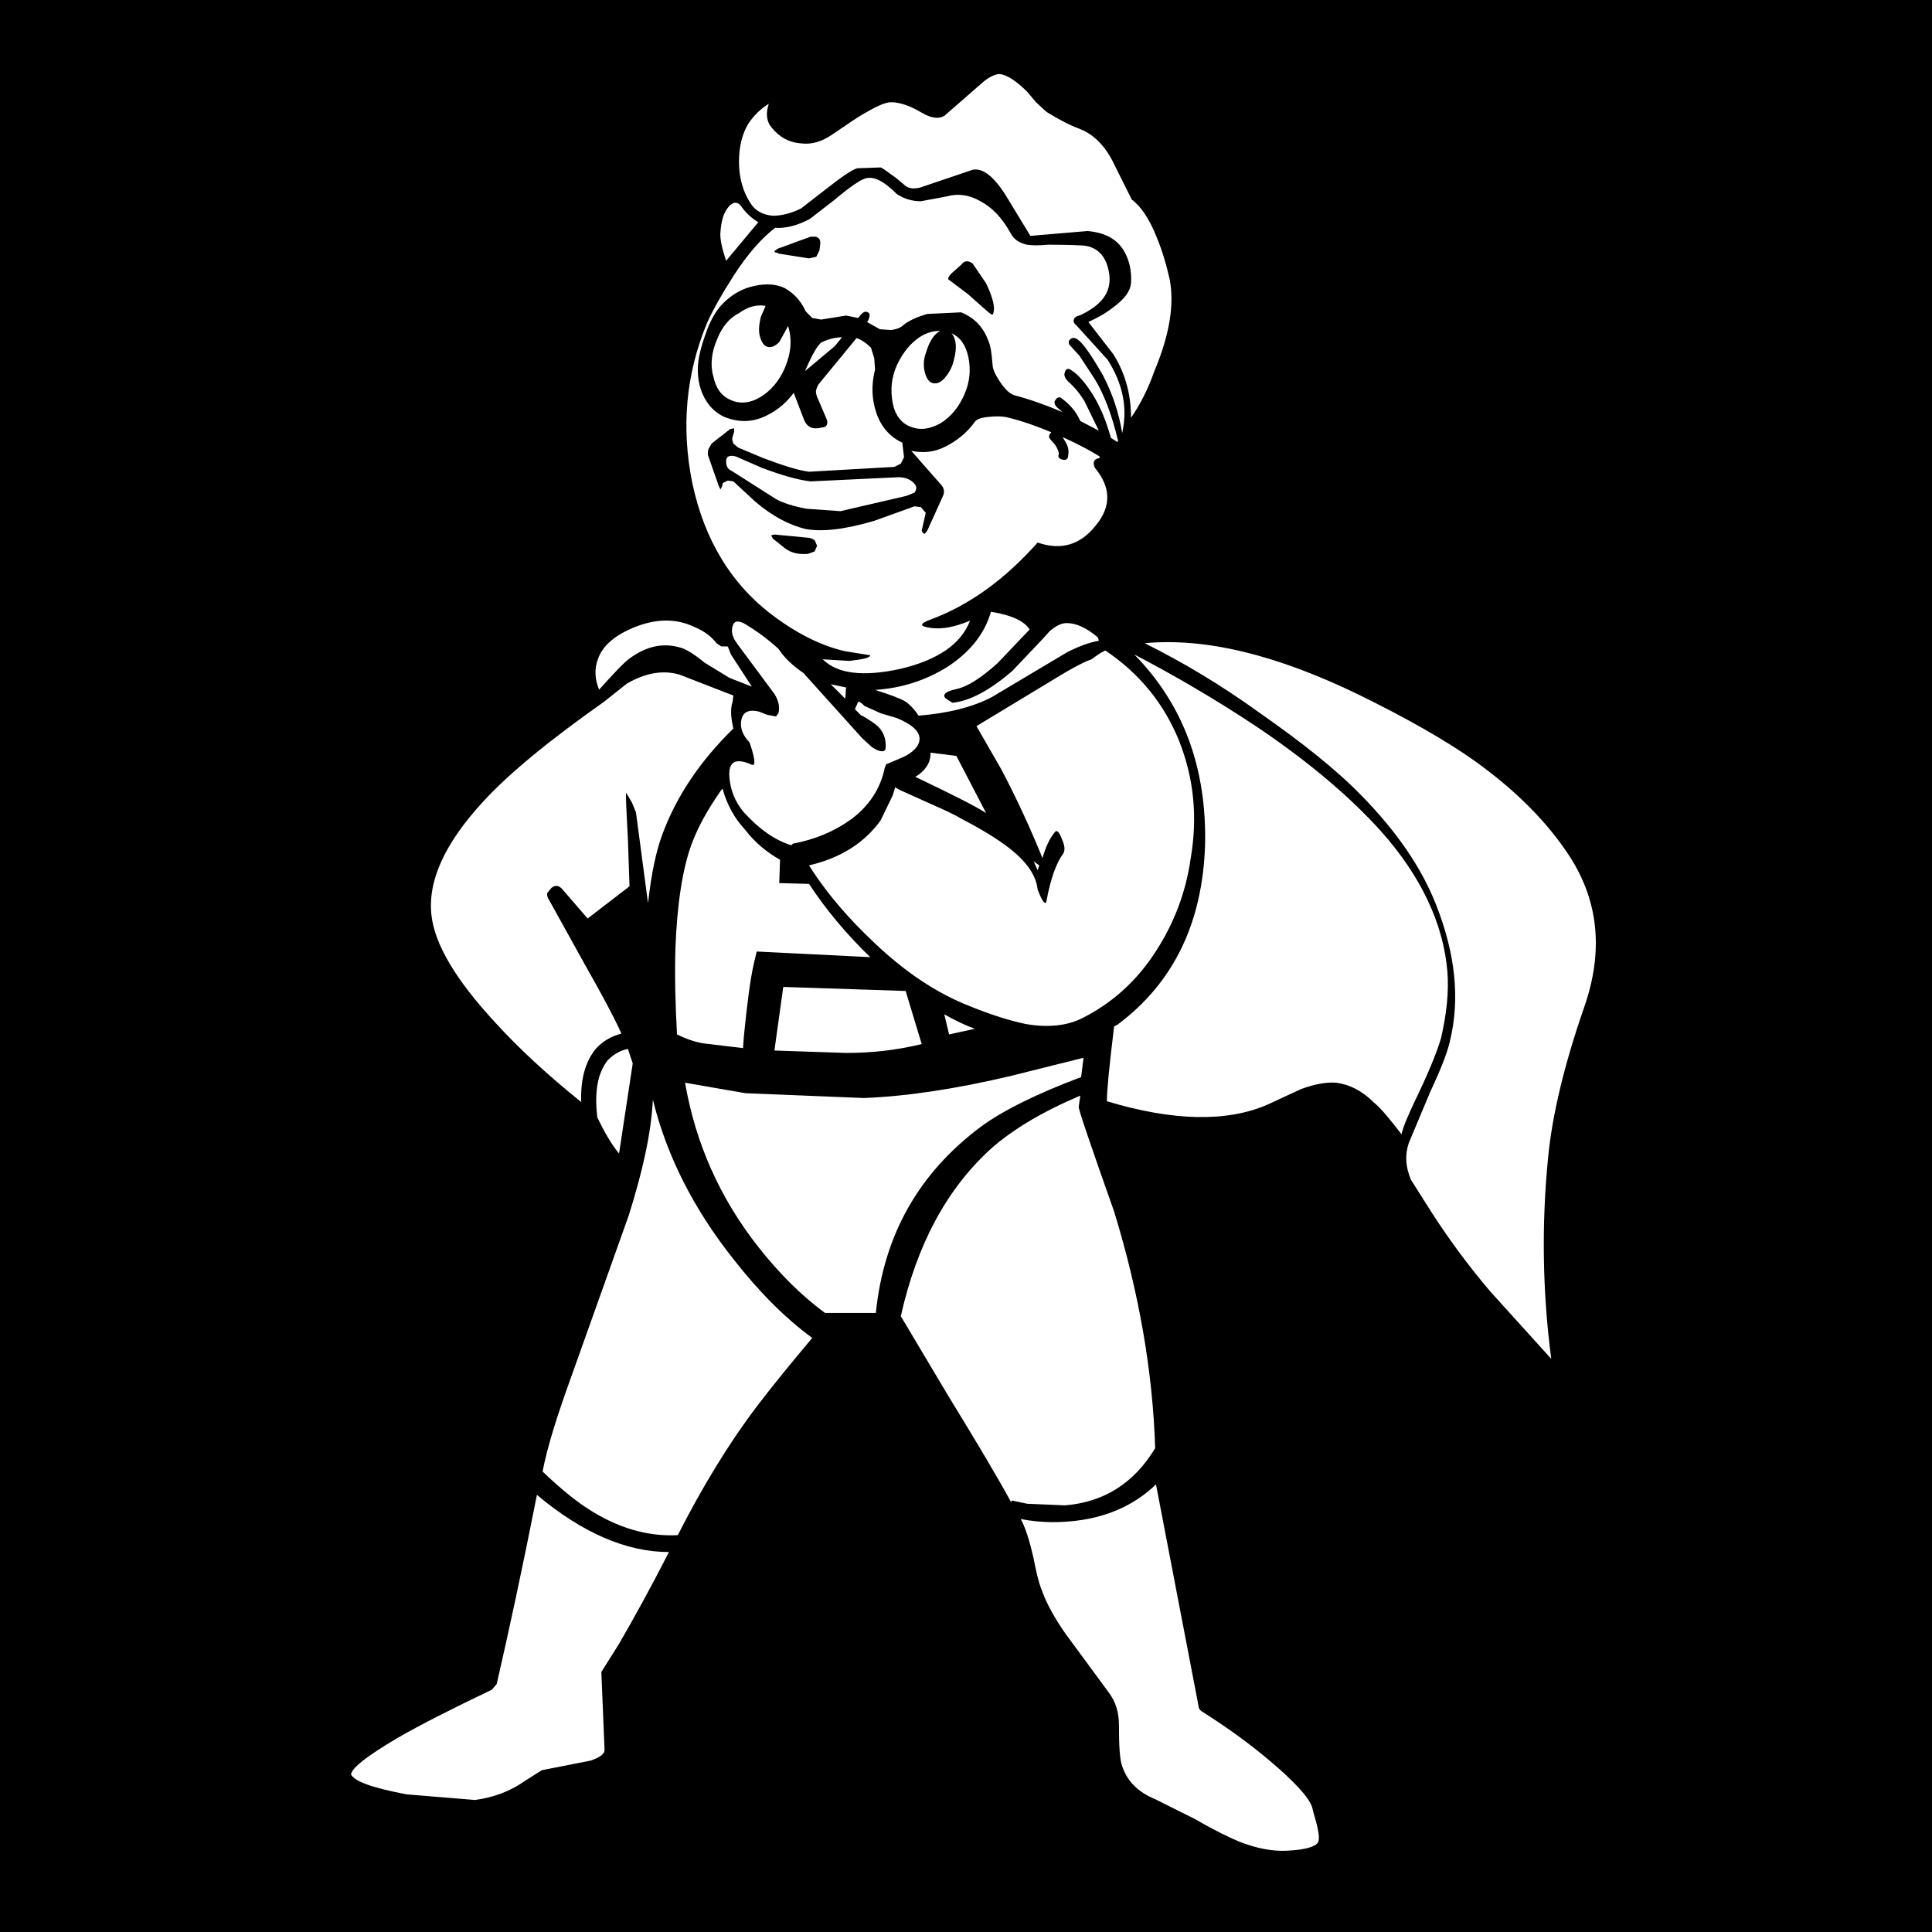 <?xml version="1.0" encoding="utf-8"?>
<!-- Generator: Adobe Illustrator 25.4.1, SVG Export Plug-In . SVG Version: 6.00 Build 0)  -->
<svg version="1.1" id="ActionBoy_x2C_PerkClip_x5F_4d869" image-rendering="auto"
	 xmlns="http://www.w3.org/2000/svg" xmlns:xlink="http://www.w3.org/1999/xlink" x="0px" y="0px" viewBox="0 0 240 240"
	 style="enable-background:new 0 0 240 240;" xml:space="preserve">
<style type="text/css">
	.st0{fill:#FFFFFF;}
</style>
<g>
	<rect width="240" height="240"/>
	<path class="st0" d="M83.1,192.8c-5.3,0-10.8-2.4-16.4-7.1c-1.8,9.1-3.5,17-5,23.5l-0.6,0.7c-4.8,2.3-8.8,4.3-11.9,6.1
		c-3.5,2.1-5.4,3.5-5.6,4.4c0.4,0.9,2.7,1.7,6.9,2.5l8.5,0.7c2.3-0.3,4.4-1.1,6.1-2.3l2.2-1.4l6.1-1.2c1.1-0.4,1.7-0.8,1.7-1.3
		l-0.4-9.7l2.2-3.5C78.7,201.1,80.8,197.3,83.1,192.8 M134.5,188.8c-2.6,0.4-5.1,0.4-7.7-0.1c0.6,1.1,1.1,2.7,1.6,4.9
		c0.3,1.6,0.6,2.9,1,3.9c0.6,1.7,1.6,3.5,3,5.5l5.3,7.2c0.9,1.2,1.3,2.5,1.3,4.1c0,2.6,0.1,4.3,0.4,5.1c0.6,1.8,1.9,3.2,4.1,4.1
		l5,2.5c2.4,1.4,4.3,2.3,5.5,2.8c2.1,0.8,4,1.2,5.9,1.1c2.2-0.1,3.5-0.5,3.8-1c0.3-0.4,0.1-1.6-0.5-3.6l-0.2-0.8
		c-0.4-1.2-2.1-3.1-5.3-5.8c-2.6-2.2-5.4-4.2-8.4-6.1c-0.3-0.2-0.4-0.4-0.4-0.6l-5.3-27.6C141.2,186.7,138.2,188.2,134.5,188.8
		 M105.1,130.8c3,0,6.1-0.3,9.4-1.1l-2-6.6l-15.2-0.5l-1.1,7.9L105.1,130.8 M117.9,128.5l3.2-0.7c-1.1-0.4-2.4-1-3.8-1.8
		L117.9,128.5 M134.2,136.1c-4.7,2-8.4,4.2-11.1,6.6c-5.5,5-9.2,11.9-11.2,20.8l5.9,9.9c3.8,6.2,6.4,10.6,7.8,13.2l0.1-0.2l1.9,0.4
		l4.7,0.2c4.9-0.4,8.6-2.8,11.2-7.1c-0.3-9.5-2-19.3-5.1-29.4c-2.9-8.2-4.4-12.6-4.4-13L134.2,136.1 M134.6,131.4l-8.8,2.2
		c-7.1,1.7-13.3,2.6-18.5,2.8l-14.7-0.6l-7.5-1.3c1.3,7.5,4.3,14.3,9.1,20.4c2.6,3.3,5.4,6.1,8.3,8.2h6.3c1-9.8,5.4-17.4,13-23.1
		c2.7-2,6.9-4.1,12.5-6.2L134.6,131.4 M128.9,108.1l0.2-0.6l-0.7-0.5L128.9,108.1 M78.1,151l-7.2,20.2c-1.7,4.7-2.9,8.5-3.5,11.6
		c2.3,2.2,4.2,3.7,5.6,4.6c3.7,2.4,7.4,3.5,11.2,3.3c3.1-6.1,6.4-11.5,9.9-16.1c1.9-2.5,4.2-5.3,6.8-8.4c-3.3-2.4-6.6-5.7-9.8-9.8
		c-5-6.3-8.3-12.9-10-19.8C80.9,140.8,79.8,145.6,78.1,151 M74.2,138.8c0.9,1.9,1.8,3.4,2.7,4.5l1.7-11.2l-0.6-1.8
		c-1,0.2-1.8,0.7-2.5,1.4C74.3,133.2,73.8,135.5,74.2,138.8 M118.8,93.9l-3.2-0.4c0,0.5-0.1,1-0.3,1.4c-0.4,0.7-0.9,1.2-1.6,1.6
		c4.4,2.1,7.4,3.6,8.8,4.5L118.8,93.9 M118.3,87.3l-0.9-0.6c-0.3-0.5,0.1-0.8,1.4-1.1c1.4-0.3,3.1-1.4,5.1-3.2l4-4.2
		c-0.6-1-2.2-1.8-4.8-2.2c-0.8,2.8-2.7,5.1-5.5,6.9c-2.6,1.6-5.6,2.6-8.9,2.8c1.9,0.6,3.2,1.1,3.7,1.4c0.6,0.4,1.2,1,1.7,1.8
		c3.8-0.3,6.8-1.1,9.1-2.3l9.4-5.6c1.4-0.7,2.7-1.2,3.9-1.4l-0.1-0.4c-1.4-1.2-2.7-1.8-3.9-1.8c-0.7,0-1.4,0.4-2.1,1l-0.9,1v0
		l-3.8,4C123,85.7,120.5,87.1,118.3,87.3 M111.2,97.8l-0.3,1l-1.5,3.1c-2,2.8-5,4.7-8.9,5.6c2.2,3.5,5,6.7,8.2,9.7
		c3.8,3.6,7.7,6.2,11.8,7.8c2.7,1.1,5,1.8,6.9,2.2c2.8,0.5,5.2,0.2,7-0.7c3.6-1.8,6.7-4.5,9.1-8.2c2.3-3.5,3.8-7.4,4.4-11.6
		c0.9-5.2,0.4-10-1.4-14.6c-1.9-4.7-4.9-8.4-9.2-11.3c-0.8,0.4-1.3,0.8-1.7,1.1c-1.2,0.4-3.1,1.5-5.7,3.1l-8.6,5.2l3.1,5.4
		c1.9,3.6,3.6,7.3,5.1,11c0.4-1.4,0.9-2.5,1.6-3.3c0.2-0.2,0.5,0.1,0.8,0.9c0.4,0.9,0.4,1.4,0.2,1.8c-0.9,1.2-1.6,3.2-2.1,5.9
		c-0.1,0.6-0.5,0.2-1.1-1.4c-0.2-1.8-1.4-3.5-3.6-5.2c-1.3-1-3.2-2.2-5.7-3.5c-1-0.6-2.3-1.2-3.9-1.9l-4-1.8L111.2,97.8 M105.1,85.4
		l-1.9-0.4l1.8,1.8L105.1,85.4 M89.8,98.1L89.7,98c-1.7,2.4-3,4.7-3.8,6.9c-1.1,3-1.8,7.4-2,13c-0.1,3.4,0,7,0.2,10.6
		c1,0.5,2.1,0.9,3.2,1.1l5,0.6l0.1-1.4c0.4-4.1,0.8-7.1,1.2-8.9l0.4-1.7l14.1,0.7c-2.9-2.8-5.5-5.9-7.6-9.1l-3.7-0.1l0.1-2.9
		c-1.6-0.9-3.1-2.1-4.4-3.8C91.2,101.6,90.3,99.9,89.8,98.1 M91.1,86.4l-6.7-2.6c-2.1-0.6-4.2-0.2-6.5,1.1L75,87.2
		c-6.8,4.8-11.8,8.9-15,12.4c-4.7,5.1-6.9,9.8-6.4,14.1c0.4,3.6,3,8,7.9,13.3c3,3.3,6.6,6.6,10.7,9.9c-0.1-2.8,0.5-5,1.8-6.6
		c0.9-1,2-1.6,3.2-1.9c-0.9-2-2.4-4.8-4.5-8.5l-4.6-8.3c-0.1-0.2-0.2-0.5-0.1-0.7l0.5-0.6c0.5-0.4,0.9-0.3,1.3,0.1l3.2,3.7l5.2-4
		l-0.2-5.9c-0.2-3.8-0.3-5.7-0.2-5.7l0.7,1.2l0.5,1.2l1.5,11.3c0.4-3.6,1-6.5,1.8-8.6c1.7-4.6,4.6-9,8.8-13.1
		c-0.3-1.3-0.4-2.4-0.1-3.3L91.1,86.4 M89.6,80.3l-0.6-0.4c-0.6-0.8-1.5-1.5-2.7-2c-2.3-1.1-4.8-1.1-7.7,0.1c-2.3,1-3.7,2.2-4.3,3.8
		c-0.5,1.3-0.4,2.6,0.1,3.8v0.1c1.8-2,3-3.3,3.8-3.9c2.2-1.6,4.3-2,6.5-1.3c0.6,0.2,1.6,0.8,2.8,1.8l3.1,1.9l2.8,1.1l-2.6-4l-0.4-1
		L89.6,80.3 M96.7,80.6c-1.3-1.2-2.7-2.2-4-3c-1-0.6-1.5-0.5-1.7,0.2c-0.2,0.7,0,1.4,0.6,2.2l4.6,6.2c0.5,0.8,0.7,1.6,0.5,2.4
		L96.4,89l-1.1-0.2l-1-0.4c-1.2-0.3-2,0-2.2,1c-0.2,0.9,0.1,1.9,1,2.8c0.7,2,0.8,3,0.3,2.8c-2-0.9-2.9-0.4-2.8,1.4
		c0.1,1.7,0.7,3.2,1.8,4.5c1.9,2.1,3.9,3.5,5.9,4.1l0.2-0.2c2.7-0.5,5.1-1.5,7.2-3c2.3-1.7,3.7-3.9,4.2-6.4l0.2-0.5l0.1,0l2.1-0.9
		c0.8-0.4,1.4-0.9,1.7-1.4c0.7-1.3-0.2-2.4-2.6-3.4l-2-0.6l-2-0.9c-0.4-0.4-0.7-0.6-0.8-0.5l-0.4,0.9l0.8,0.8h0.1
		c1,0.6,1.8,1.1,2.2,1.6c0.6,0.7,0.8,1.6,0.7,2.6l-0.2,0.2c-0.4,0.1-0.9-0.1-1.5-0.5l-1.2-1.1l-7.3-8.1
		C98.5,82.7,97.5,81.8,96.7,80.6 M113.6,61.2c0.3-0.4,0.3-0.8,0-1.1c-0.5-0.6-1.3-0.9-2.4-0.8l-10.5,0.5C99,59.6,97,59,94.6,58.1
		l-3.2-1.4c-0.8-0.2-1.2,0-1.2,0.6c0,0.6,0.2,1,0.7,1.2l5.5,3.5c0.9,0.5,2.2,0.9,3.8,1.2l4.2,0.3l8.2-1.9L113.6,61.2 M114.9,46.3
		c-0.2-0.7-0.2-1.6,0.1-2.4c0.4-1.4,1-2.4,1.8-2.8c-1,0-2,0.3-3,1.1c-1,0.8-1.8,1.9-2.4,3.2c-0.7,1.6-0.8,3.1-0.5,4.7
		c0.3,1.5,1.1,2.5,2.2,2.9c1.2,0.5,2.4,0.3,3.7-0.4c1.3-0.8,2.3-2,3-3.6c0.7-1.6,0.8-3.1,0.5-4.6c-0.3-1.5-1-2.5-2.1-3
		c0.6,0.7,0.7,1.8,0.3,3.3c-0.2,0.9-0.6,1.6-1.1,2.2c-0.5,0.6-1,0.8-1.5,0.7C115.4,47.5,115.1,47,114.9,46.3 M103.7,43l0.9-1.1
		c-0.8,0-1.6,0.2-2.5,0.6c-0.5,0.3-1.2,1.5-2.1,3.6L103.7,43 M89.1,42.1c-0.7,1.6-0.9,3.2-0.5,4.6c0.3,1.5,1,2.5,2.2,3
		c1.1,0.5,2.4,0.4,3.7-0.4c1.3-0.8,2.3-2,3-3.6c0.8-1.9,0.9-3.6,0.4-5.2l-1.1,2c-0.5,0.5-1,0.7-1.4,0.6c-0.5-0.1-0.8-0.6-1-1.3
		c-0.2-0.7-0.1-1.5,0.1-2.4l0.6-1.4c-1.1-0.2-2.2,0.1-3.3,0.9C90.6,39.5,89.7,40.6,89.1,42.1 M94.2,27.6c-0.7-0.4-1.4-1-2-1.8
		c-0.5-0.8-1.1-0.8-1.7-0.1c-0.6,0.7-0.9,1.7-1,3.1c-0.1,0.8,0.2,2.1,0.7,3.6L94.2,27.6 M137.8,34.1c-0.3-2.2-1.4-3.4-3.2-3.6
		c-2-0.1-3.5-0.1-4.4-0.1c-1.1,0.1-2,0.1-2.6,0c-1-0.2-1.7-0.7-2.1-1.5c-1-1.8-2.2-3.1-3.7-3.9c-1.4-0.8-2.8-1-4.2-0.6l-3.2,0.6
		c-1.1,0-2.1-0.3-3-0.9c-1.6-1.6-2.9-2.3-4-1.9c-0.6,0.2-1.8,1-3.7,2.6l-3.1,2.4c-1.5,0.8-3,1.2-4.3,1.1c-1.6,1.2-3.4,3.2-5.2,6
		c-1.4,2.2-2.5,4.1-3.3,5.9c-2.6,6.3-3.2,12.9-1.8,19.8c1.5,7.1,4.9,12.7,10.2,16.6c3.1,2.3,6.1,3.7,8.8,4.3l3.1,0.5
		c0,0.3-0.8,0.5-2.6,0.7l-3.3-0.2c1.8,1.8,5,2.2,9.6,1.2c4.7-1.1,7.6-3.1,8.7-6c-1.9,0.8-3.5,1.1-4.9,0.9c-1.4-0.2-1.4-0.5-0.1-1
		c4.9-1.8,9.3-5,13.4-9.6c2.9,1,5.3,0.3,7.2-2.1c2-2.4,1.9-4.8-0.1-7.2c-0.3-0.7-0.1-1.1,0.6-1.2v-0.2c-1.3-0.8-2.8-1.6-4.6-2.4
		l0.3,0.5c0.4,0.6,0.5,1.2,0.4,1.7c0,0.5-0.2,0.7-0.7,0.6c-0.4-0.1-0.6-0.3-0.5-0.6c0.1-0.3-0.1-0.7-0.4-1.2l-0.6-0.7
		c-0.3-0.3-0.2-0.6,0.1-0.9c-2.4-1-4.3-1.6-5.7-1.9c-0.6-0.1-1.3-0.1-2.2,0c-0.9,0.1-1.4,0.3-1.6,0.6c-1,1.4-2.3,2.4-3.7,3.1
		c-1.4,0.7-2.8,0.8-4.2,0.5l3.6,4.1c0.5,0.5,0.6,1,0.3,1.6l-1.9,4.2l-0.3,0.4c-0.2,0-0.3-0.1-0.4-0.4l0.5-2.2l-0.6-0.7l-0.8-0.1
		l-5,1.8c-3.7,1.1-6.6,1.4-8.6,1c-2-0.5-4.1-1.6-6.2-3.4l-2.7-2.5l-0.7-0.1L89.8,60l-0.1,0.4l-0.2,0.4l-0.2-0.4l-1.3-3.7
		c-0.1-0.2-0.1-0.5,0-0.9l0.4-0.7l2.3-1.8l0.5-0.1v0.4l-0.2,0.7c-0.1,0.3,0,0.5,0.1,0.8l0.6,0.5l3.1,1.3c2.4,0.9,4.2,1.5,5.7,1.7
		l10.6-0.6l0.8-0.4l0.4-0.8l-0.2-1.7v-0.1c-1.5-0.7-2.6-1.9-3.2-3.6c-0.6-1.7-0.7-3.5-0.2-5.5l-0.1-1.4l-0.4-1.3
		c-0.6-0.6-1.2-1-1.8-1.2l-4.6,5.6c-0.2,0.2-0.3,0.5-0.4,0.8c-0.1,0.3,0,0.6,0.1,0.9l1.2,2.8c0.1,0.2,0.1,0.5,0,0.7
		s-0.3,0.3-0.6,0.3c-1.1,0.3-1.8,0-2.2-0.9l-1.3-3.4c-1.1,1.5-2.5,2.5-4,3.1c-1.6,0.6-3.1,0.5-4.6-0.1c-0.9-0.4-1.7-1.1-2.2-1.9
		c-0.8-1.2-1.2-2.7-1.1-4.5c0.1-1.4,0.6-3,1.2-4.6c0.6-1.5,1.3-2.5,1.9-3.1c1.2-1.2,2.5-1.9,4-2.2c1.4-0.3,2.7-0.2,3.7,0.3
		c1.2,0.7,2,1.6,2.6,2.9l0.8,0.8l1.1,0.2l3.1-0.5l1.5,0.3l0.1-0.1c0.4-0.6,0.8-0.8,1.1-0.6c0.3,0.1,0.3,0.5,0,1.1l-0.1,0.1l1.6,0.9
		l1.4,0.1c0.7-0.1,1.2-0.3,1.5-0.6c0.6-0.5,1.6-1,3-1.4l4.2-0.2c1.7,0.7,2.8,1.9,3.4,3.6c0.3,0.7,0.4,1.7,0.5,2.9
		c0,0.5,0.3,1.2,0.9,2.1c0.6,0.9,1.2,1.5,1.8,1.7c1.9,0.5,3.9,1.2,6,2.1l-0.7-0.6c-0.3-0.3-0.4-0.7-0.2-0.9c0.2-0.3,0.4-0.4,0.7-0.3
		l0.1,0.1c0.8,0.6,1.5,1.3,2,2.2l0.3,0.6l2.3,1.2l-1.8-3.7c-0.5-0.8-1.1-1.6-2-2.4c-0.4-0.4-0.6-0.8-0.4-1.2
		c0.1-0.4,0.4-0.5,0.8-0.2c0.8,0.5,1.7,1.5,2.7,3.1c0.8,1.3,1.6,3.1,2.2,5.3l0.8,0.5l0.1-0.1c-0.8-3.4-1.8-5.9-2.9-7.7l-1.9-2.9
		l-1.1-1.2c-0.3-0.3-0.3-0.6-0.1-0.8c0.3-0.3,0.6-0.3,1,0c0.6,0.4,1.6,1.8,3.1,4.4c1.2,2.3,2,4.7,2.4,7.2c0.7-3.1,0.1-6.1-1.8-9.1
		l-3.9-4.3c-0.4-0.3-0.4-0.6-0.2-0.9c0.2-0.2,0.4-0.3,0.6-0.3C136.7,38,138.1,36.4,137.8,34.1 M123.3,39.1c-0.2,0-0.6-0.4-1.3-1
		l-1.8-1.6l-2.4-1.8c-0.1-0.2,0.2-0.6,0.8-1.1l0.9-0.8c0.2-0.3,0.5-0.4,0.9-0.3l0.4,0.2l1.7,2.5C123.4,37.1,123.7,38.4,123.3,39.1
		L123.3,39.1 M96.6,30.9l4.1-1.5l0.6,0c0.4,0.1,0.6,0.3,0.6,0.8l-0.1,0.9l-0.4,0.8l-0.9,0.2l-3.8-0.6l-0.1-0.1
		c-0.3,0-0.4-0.1-0.4-0.2L96.6,30.9 M96.2,66.4l4.2,0.4c0.3,0,0.6,0.2,0.8,0.3l0.3,0.7l-0.3,0.7l-0.8,0.3c-1.2,0.1-2.1-0.1-2.9-0.7
		l-1.5-1.2l-0.2-0.4L96.2,66.4 M124.2,9.2c-0.5,0-1.3,0.3-2.2,1.1l-4.7,4.1c-0.7,0.4-1.6,0.3-2.8-0.4c-1.5-0.9-2.8-1.3-3.8-1.3
		c-0.8,0-2,0.6-3.7,1.6c-0.5,0.3-1.7,1.1-3.6,2.4c-1.3,0.9-2.6,1.3-4,1.1c-1.4-0.1-2.6-0.8-3.5-1.9c-0.7-0.8-0.8-1.8-0.4-3
		c-1,0.6-1.8,1.4-2.5,2.4c-0.8,1.3-1.2,2.9-1.2,4.8c0,2,0.5,3.7,1.4,5.1c0.6,1,1.6,1.5,2.8,1.6c1.1,0,2.3-0.3,3.5-0.9l3.1-2.4
		c1.9-1.5,3.2-2.4,3.9-2.6l2.9-0.1c0.3,0.1,0.9,0.6,1.9,1.3l1.2,1c0.4,0.3,1,0.4,1.8,0.2l6.5-2.2c1.3-0.3,2.8,0.9,4.4,3.6l2.8,4.6
		l7.1-0.6c2.2,0.2,3.7,1,4.6,2.6c0.6,1.1,0.9,2.4,0.8,3.9c-0.1,1-0.8,1.9-2.1,2.9c-1,0.8-2.1,1.4-3.2,1.9l3.1,4
		c1.5,2.4,2.2,5,2.2,7.9c1.1-1.6,2.1-3.5,2.9-5.8c1.9-4.5,2.5-8.3,1.9-11.4c-0.4-1.8-0.9-3.5-1.6-5.2c-0.9-2.3-2-3.9-3.1-4.7
		l-2.1-4.2c-1.1-2.4-2.6-3.9-4.4-4.6c-1.1-0.4-2.5-1.1-4.1-2.1l-1.3-1.2l-1.1-1.3C126.3,10.1,125.1,9.3,124.2,9.2 M179.8,120.7
		c-0.5-6-3.3-11.9-8.3-17.5c-3.7-4.1-8.7-8.4-15.2-12.8c-5.4-3.6-10.6-6.6-15.4-9.1c6.1,6.2,9,14.1,8.8,23.6
		c-0.3,9.7-3.9,17.2-10.9,22.4l-0.4,0.2c-0.6,4.9-0.9,8-0.9,9.3c8.3,2.5,15,2.6,20,0.4l4.1-1.9c1.6-0.6,3.1-0.9,4.4-0.8
		c1.5,0.2,3.1,0.9,4.6,2.4c1,0.8,2.1,2.2,3.5,4c0.2-0.9,0.8-2.3,1.6-4c1.6-3.3,2.7-5.9,3.3-7.9C179.7,126,180,123.2,179.8,120.7
		 M183.3,94.6c-3.8-2.7-8.6-5.4-14.5-8.3c-10.3-5-19.1-7.1-26.6-6.4c4.8,2.4,9.5,5.2,14.2,8.6c5.3,3.7,9.6,7.1,12.8,10.4
		c4.3,4.4,7.4,8.9,9.2,13.5c2.4,6.1,3,11.7,1.7,17c-0.4,1.7-1.3,3.8-2.5,6.4l-2.6,6.2c-0.5,1.5-0.4,3,0.3,4.6l2.6,4.1
		c2,3.1,4.4,6.4,7.2,9.7l7.6,8.4c-1.1-8.4-1.2-16.7-0.4-24.9c0.5-5.3,2-11.6,4.5-18.8c2.4-6.9,1.8-13.1-1.8-18.7
		C192.2,102.1,188.3,98.2,183.3,94.6z"/>
</g>
</svg>
